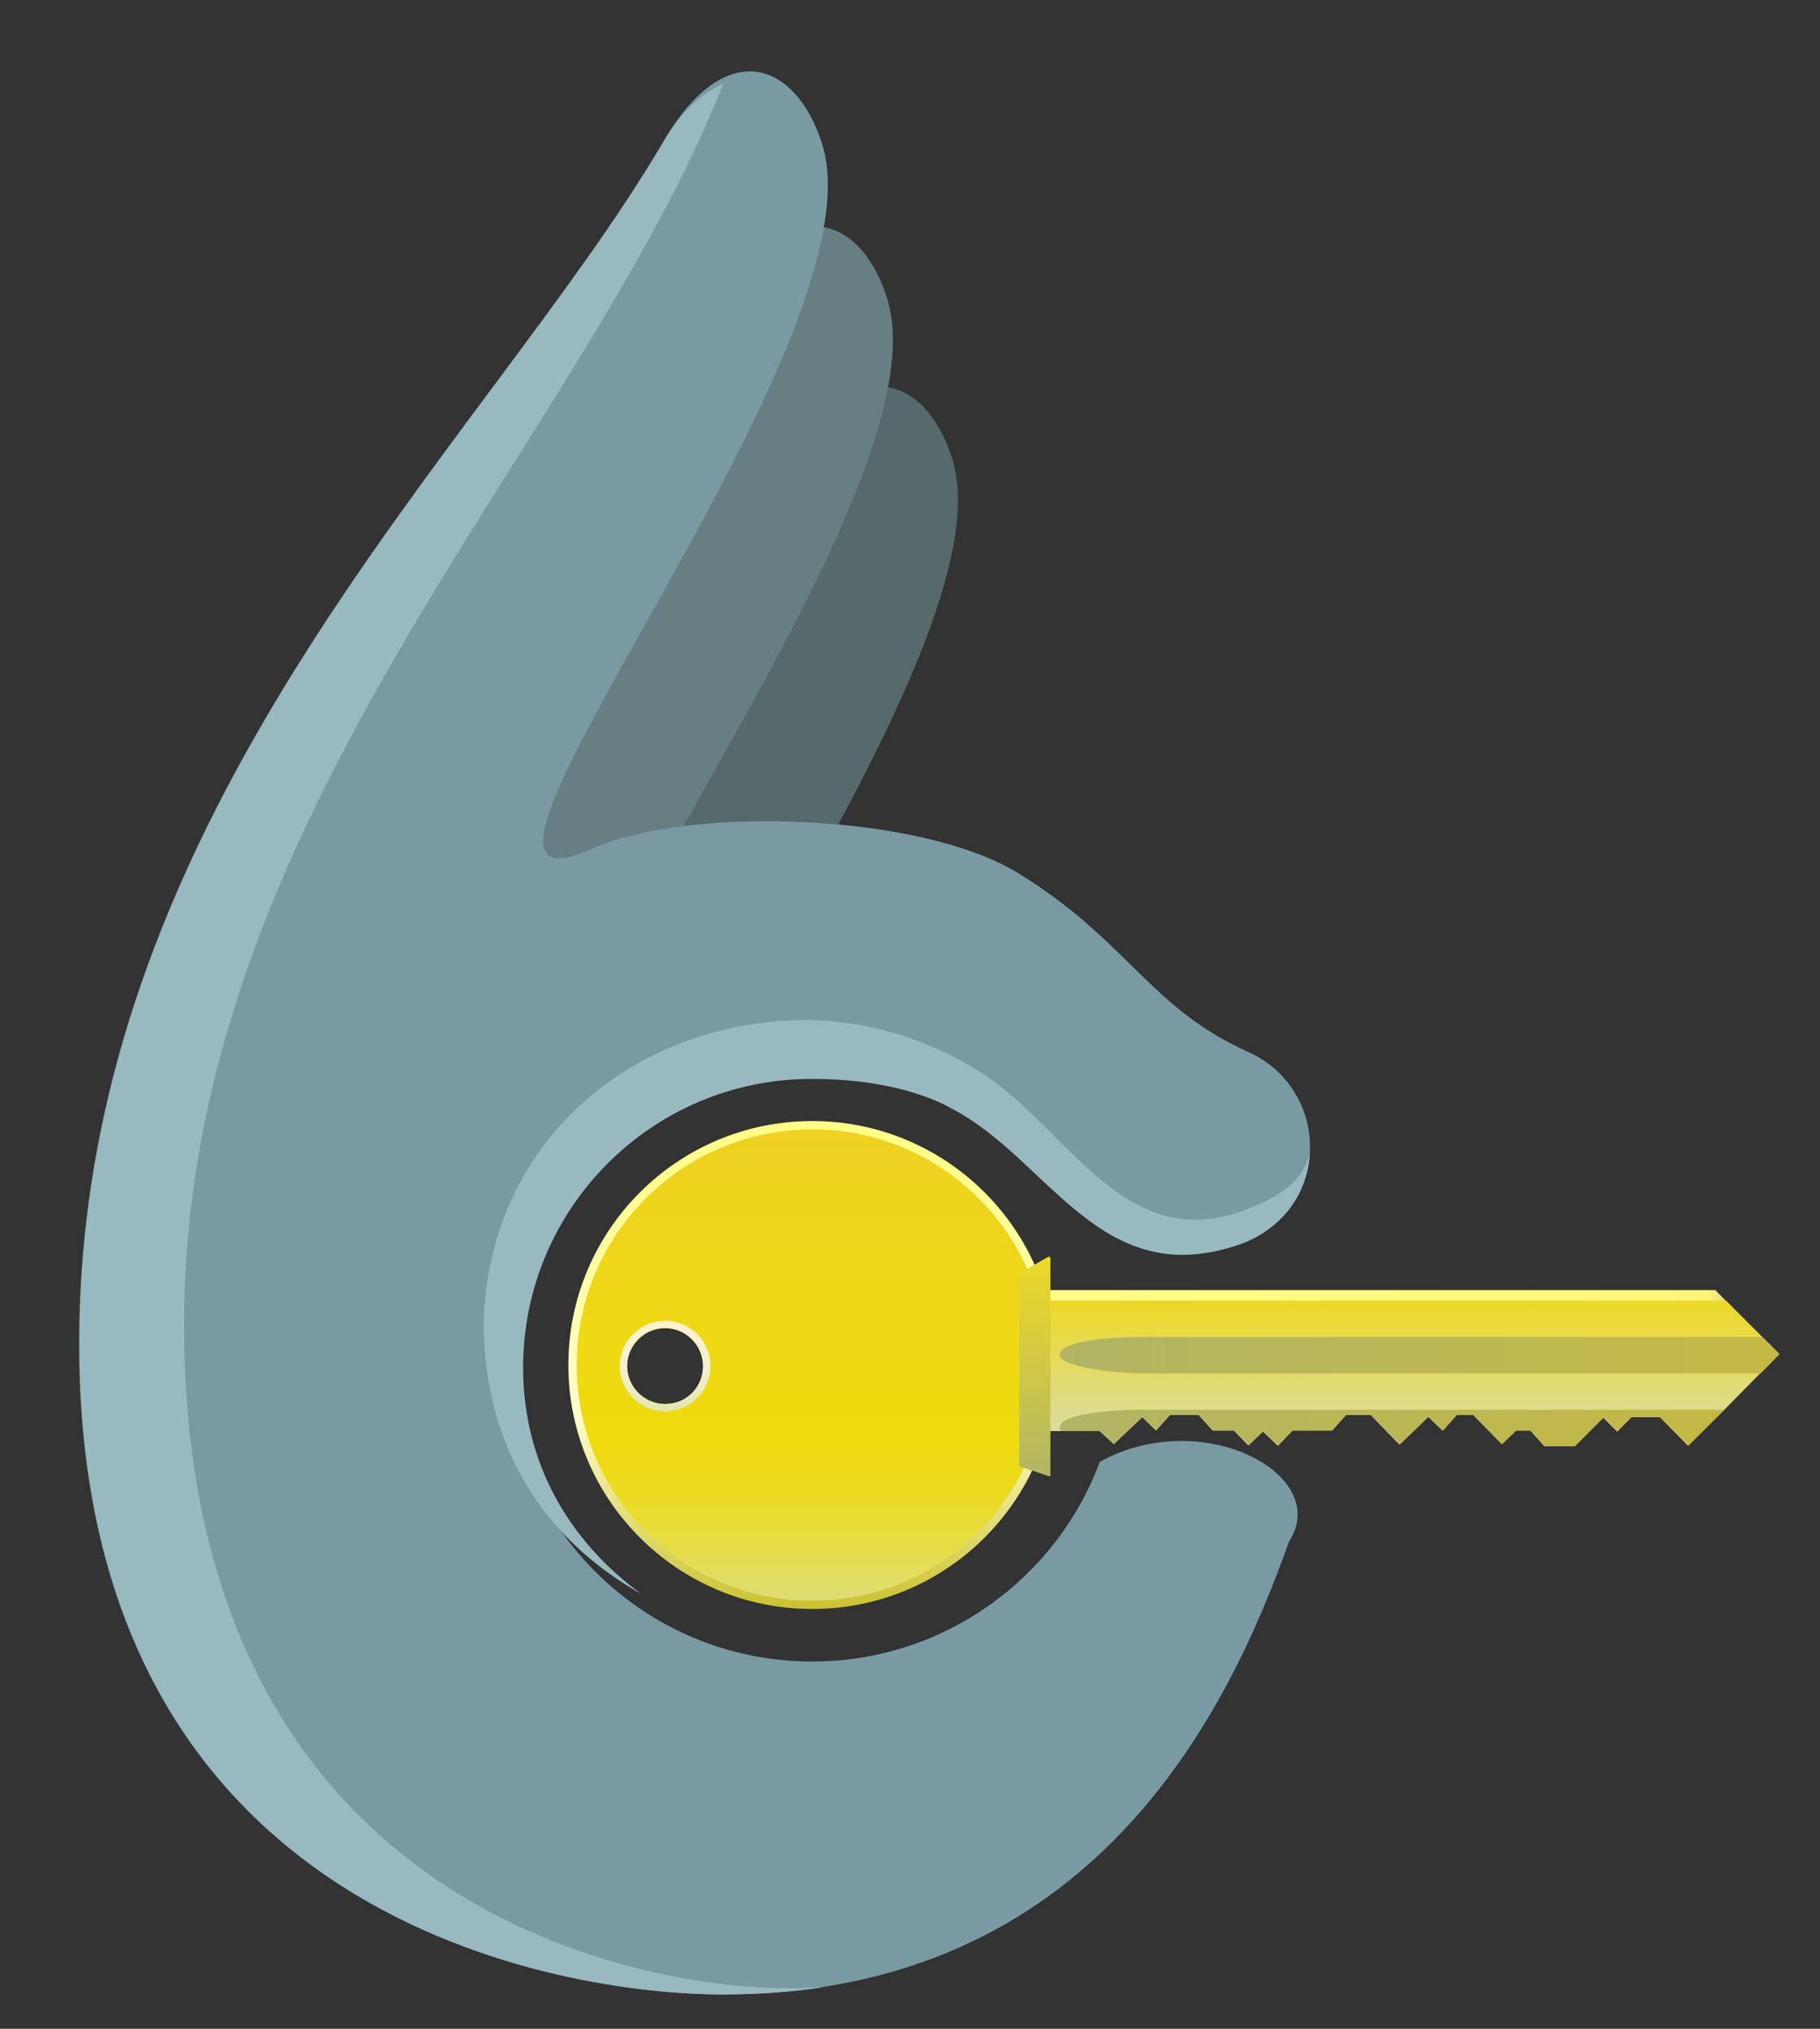 <?xml version="1.0" encoding="utf-8"?>
<!-- Generator: Adobe Illustrator 19.0.0, SVG Export Plug-In . SVG Version: 6.00 Build 0)  -->
<svg version="1.1" xmlns="http://www.w3.org/2000/svg" xmlns:xlink="http://www.w3.org/1999/xlink" x="0px" y="0px"
	 viewBox="0 0 350 390" style="enable-background:new 0 0 350 390;" xml:space="preserve">
<rect x="0" y="0" width="350" height="390" fill="#333333" stroke="none"/>
<style type="text/css">
	.st0{fill:#56696B;}
	.st1{fill:#677E82;}
	.st2{fill:#799AA3;}
	.st3{display:none;fill:#FFA266;}
	.st4{display:none;fill:#799AA3;}
	.st5{fill:#99B9C1;}
	.st6{fill:url(#XMLID_50_);}
	.st7{fill:url(#XMLID_51_);}
	.st8{fill:url(#XMLID_52_);}
	.st9{fill:url(#XMLID_53_);}
	.st10{fill:url(#XMLID_54_);}
	.st11{fill:url(#XMLID_55_);}
	.st12{fill:url(#XMLID_56_);}
	.st13{fill:url(#XMLID_57_);}
</style>
<g id="Layer_1">
	<path id="XMLID_20_" class="st0" d="M168,74.4c6.8-0.8,12.5,5.1,15.2,14.1c6.9,23-23,71.6-41,104.3c-7.9,0.8-14.8,2.4-19.8,4.7
		C88.1,212.9,163.1,120.5,168,74.4z"/>
	<path id="XMLID_5_" class="st1" d="M155.5,43.6c6.8-0.8,12.5,5.1,15.2,14.1c6.9,23-23,71.6-41,104.3c-7.9,0.8-14.8,2.4-19.8,4.7
		C75.5,182.1,150.6,89.7,155.5,43.6z"/>
	<path id="XMLID_18_" class="st2" d="M97.2,260.4c0,32.6,26.4,59,59,59c25.3,0,47-16,55.3-38.4c19.9-10.9,44.7,2.6,36.4,15.3
		c-11.7,32.9-37.7,87.1-109,87.1c-30.3,0-123.7-13.9-123.7-125c0-103.6,78.2-173.1,112.3-231.1c12.5-21.3,26-14.8,30.7,0.7
		c11.6,39-82.6,152.2-44.7,135.3c18.1-8.4,63.3-7.2,82.4,4.6c21.1,13,25,25.7,44.1,34.3c8.1,3.6,12.3,11.5,11.9,19.3
		c-0.3,6.5-3.7,12.8-10.7,16.5c-0.8,0.4-1.6,0.8-2.5,1.1c-12.8,4.5-21.7,1.2-29.5-4.7c-9.6-19.6-29.7-33-53-33
		C123.6,201.4,97.2,227.8,97.2,260.4z"/>
	<path id="XMLID_31_" class="st3" d="M299,353.5C299,353.5,299,353.5,299,353.5c0,0.2,0,0.3,0,0.5c0,0,0,0,0,0
		c0,2.9-0.7,5.8-2.6,8.7c-13.8,38.6-39.2,94.8-94.2,125c-1.2,0.6-2.3,1.3-3.5,1.9c-0.9,0.5-1.8,1-2.7,1.4c-0.3,0.2-0.7,0.3-1,0.5
		c-0.7,0.3-1.3,0.7-2,1c-0.8,0.4-1.6,0.8-2.5,1.1c-0.4,0.2-0.7,0.3-1.1,0.5c-1,0.5-2,0.9-3.1,1.3c-0.2,0.1-0.5,0.2-0.7,0.3
		c-1.2,0.5-2.5,1-3.7,1.5c-0.1,0-0.1,0.1-0.2,0.1c-0.9,0.3-1.8,0.7-2.7,1c-1.9,0.7-3.9,1.4-5.9,2c-0.1,0-0.1,0-0.2,0.1
		c-17.4,5.5-37,8.7-59.4,8.7c-24.7,0-74.3-5.5-118.9-32.5c-0.8-0.5-1.6-1-2.4-1.5c-34.8-24.2-61.7-59-75.9-99.7c0-0.1,0-0.1-0.1-0.2
		c-6.7-21.7-10.5-46.9-10.5-76c0-3.6,0.1-7.2,0.2-10.8c8.6-88.5,74-160.3,159.3-178.6c13.8-3,28.1-4.5,42.8-4.5
		c74.2,0,139.1,39.8,174.5,99.2c7.8,13.1,14.2,27.2,18.9,42.1c-2.6,7.3-7.9,13.9-16.2,18.3c-1.3,0.7-2.7,1.3-4.2,1.9
		c-21.5,7.6-36.4,2-49.6-7.8c-16.1-32.9-49.9-55.5-89-55.5c-54.7,0-99.1,44.4-99.1,99.1c0,54.7,44.4,99.1,99.1,99.1
		c42.6,0,78.9-26.9,92.9-64.5c15.6-8.5,32.9-7.5,45.6-2.6c1.5,0.6,3,1.6,4.4,2.6c0,0,0,0,0,0c0.9,0,1.8,0,2.7,0c0,0,0,0,0,0
		C294.8,341,299,347.3,299,353.5z"/>
	<path id="XMLID_44_" class="st4" d="M308,341c-10.8,64-50.9,117.2-105.8,146.1c-1.2,0.6-2.3,1.5-3.5,2.2c-0.9,0.5-1.8,1.1-2.8,1.5
		c-0.3,0.2-0.7,0.4-1,0.6c-0.7,0.3-1.3,0.7-2,1c-0.8,0.4-1.6,0.8-2.5,1.2c-0.4,0.2-0.7,0.3-1.1,0.5c-1,0.5-2,0.9-3.1,1.3
		c-0.2,0.1-0.5,0.2-0.7,0.3c-1.2,0.5-2.5,1-3.7,1.5c-0.1,0-0.1,0.1-0.2,0.1c-0.9,0.3-1.8,0.7-2.7,1c-1.9,0.7-3.9,1.4-5.9,2
		c-0.1,0-0.1,0-0.2,0.1c-20.4,6.9-42.2,10.7-64.9,10.7c-42,0-80.9-12.6-113.3-34.4c-0.8-0.5-1.6-1-2.4-1.5c-32-20-61-51.2-75.9-99.7
		c0-0.1,0-0.1-0.1-0.2c-7.3-21-11.3-43.5-11.3-66.9c0-6.7,0.3-13.4,1-19.9C-88.8,120.2,38.3,6.3,94.3-88.9
		c21-35.7,43.7-24.8,51.5,1.1C159-43.5,91.1,57.4,65.2,109.6c-12.5,25.1-15.2,38.9,5.4,29.7c30.3-14.2,106.2-12,138.4,7.7
		c35.2,21.6,41.8,42.9,73.4,57.3c7.8,13.1,14.2,27.2,18.9,42.1c-2.6,7.3-7.9,13.9-16.2,18.3c-1.3,0.7-2.7,1.3-4.2,1.9
		c-21.5,7.6-36.4,2-49.6-7.8c-16.1-32.9-49.9-55.5-89-55.5c-54.7,0-99.1,44.4-99.1,99.1c0,54.7,44.4,99.1,99.1,99.1
		c42.6,0,78.9-26.9,92.9-64.5c15.6-8.5,32.9-7.5,45.6-2.6c1.5,0.6,3,1.6,4.4,2.6c0,0,0,0,0,0c0.9,0,1.8,0,2.7,0c0,0,0,0,0,0
		c6.8,4,11,10.4,11,16.8c0-0.1-0.1-0.1-0.1-0.2c0,0,0,0,0,0c0-4.1-1.5-8.5-4.5-12.5H308z"/>
	<path id="XMLID_38_" class="st5" d="M151.6,382.2c2.4,0,4.7-0.1,6.9-0.2c-6,0.9-12.5,1.4-19.5,1.4c-30.3,0-123.7-13.9-123.7-125
		c0-103.6,78.2-173.1,112.3-231.1c3.4-5.9,7.4-9.4,11.5-11.2C111.3,86.4,35.4,156.4,35.4,254.7C35.4,365.7,121.3,382.2,151.6,382.2z
		"/>
	<path id="XMLID_14_" class="st5" d="M251.9,221.5c-0.3,6.5-3.7,12.8-10.7,16.5c-0.8,0.4-1.6,0.8-2.5,1.1
		c-27.1,9.6-36.8-16.2-55.7-26c-0.9-0.5-9.6-5.7-26.9-5.7c-30.6,0-55.5,24.8-55.5,55.5c0,18.4,8.9,33.4,22.7,43.5
		c-23.3-13.2-30.3-34-30.3-52.3c1.3-36.9,31.2-58,61.8-58c17.3,0,29.7,7.7,30.7,8.2c18.8,9.8,29,36.9,53.1,28.6
		C247.3,229.8,250.8,226.3,251.9,221.5z"/>
</g>
<g id="Layer_2">
	<linearGradient id="XMLID_50_" gradientUnits="userSpaceOnUse" x1="156.219" y1="215.513" x2="156.219" y2="309.29">
		<stop  offset="0" style="stop-color:#FFFF88"/>
		<stop  offset="0.132" style="stop-color:#FFFF91"/>
		<stop  offset="0.351" style="stop-color:#FFFFAB"/>
		<stop  offset="0.592" style="stop-color:#FFFFCE"/>
		<stop  offset="0.76" style="stop-color:#EAE790"/>
		<stop  offset="0.994" style="stop-color:#CBC332"/>
	</linearGradient>
	<path id="XMLID_32_" class="st6" d="M156.2,215.5c-25.9,0-46.9,21-46.9,46.9s21,46.9,46.9,46.9s46.9-21,46.9-46.9
		S182.1,215.5,156.2,215.5z M156.2,302c-21.9,0-39.6-17.7-39.6-39.6c0-21.9,17.7-39.6,39.6-39.6c21.9,0,39.6,17.7,39.6,39.6
		C195.8,284.3,178.1,302,156.2,302z"/>
	<linearGradient id="XMLID_51_" gradientUnits="userSpaceOnUse" x1="156.219" y1="307.702" x2="156.219" y2="217.101">
		<stop  offset="0" style="stop-color:#DEDD77"/>
		<stop  offset="3.084556e-002" style="stop-color:#E0DD69"/>
		<stop  offset="0.128" style="stop-color:#E7DC42"/>
		<stop  offset="0.218" style="stop-color:#EBDB25"/>
		<stop  offset="0.296" style="stop-color:#EEDB14"/>
		<stop  offset="0.353" style="stop-color:#EFDB0E"/>
		<stop  offset="0.994" style="stop-color:#EFD222"/>
	</linearGradient>
	<path id="XMLID_9_" class="st7" d="M156.2,217.1c-25,0-45.3,20.3-45.3,45.3c0,25,20.3,45.3,45.3,45.3s45.3-20.3,45.3-45.3
		C201.5,237.4,181.2,217.1,156.2,217.1z M127.9,269.9c-4,0-7.3-3.3-7.3-7.3c0-4,3.3-7.3,7.3-7.3c4,0,7.3,3.3,7.3,7.3
		C135.2,266.7,132,269.9,127.9,269.9z"/>
	<linearGradient id="XMLID_52_" gradientUnits="userSpaceOnUse" x1="127.925" y1="253.899" x2="127.925" y2="271.38">
		<stop  offset="0" style="stop-color:#FFF3CE"/>
		<stop  offset="0.458" style="stop-color:#F6F0D3"/>
		<stop  offset="0.55" style="stop-color:#F3EFD4"/>
		<stop  offset="0.994" style="stop-color:#E3E6AE"/>
	</linearGradient>
	<path id="XMLID_7_" class="st8" d="M127.9,253.9c-4.8,0-8.7,3.9-8.7,8.7s3.9,8.7,8.7,8.7c4.8,0,8.7-3.9,8.7-8.7
		S132.8,253.9,127.9,253.9z M127.9,269.9c-4,0-7.3-3.3-7.3-7.3c0-4,3.3-7.3,7.3-7.3c4,0,7.3,3.3,7.3,7.3
		C135.2,266.7,132,269.9,127.9,269.9z"/>
	<linearGradient id="XMLID_53_" gradientUnits="userSpaceOnUse" x1="196" y1="261.561" x2="340.395" y2="261.561">
		<stop  offset="0" style="stop-color:#FFFF88"/>
		<stop  offset="0.916" style="stop-color:#FFF57A"/>
		<stop  offset="0.925" style="stop-color:#F4EC7B"/>
		<stop  offset="0.953" style="stop-color:#D7D37E"/>
		<stop  offset="0.977" style="stop-color:#C5C47F"/>
		<stop  offset="0.994" style="stop-color:#BFBF80"/>
	</linearGradient>
	<polygon id="XMLID_17_" class="st9" points="340.4,258.9 324.1,274.9 318.6,269.2 313.2,269.1 310.4,271.8 307.7,269.3 302.2,275 
		296.5,275 293.8,272 291,272 288.3,275.1 282.8,270 279.6,270 276.8,272.3 274.1,269.3 268.6,275.1 263.1,270 258.3,270 255.6,272 
		248,272 245.1,274.7 242.3,271.8 239.5,274.7 236.8,272 232.7,272 230,270 224.5,270 221.8,272.3 219.1,269.4 213.7,274.6 
		211,271.8 208,274.7 205.1,271.8 202.1,272.2 196.8,270 196,270 196,248 329.9,248 	"/>
	<linearGradient id="XMLID_54_" gradientUnits="userSpaceOnUse" x1="269.595" y1="278" x2="269.595" y2="250">
		<stop  offset="0" style="stop-color:#D8DBAF"/>
		<stop  offset="0.663" style="stop-color:#E7DA52"/>
		<stop  offset="0.99" style="stop-color:#EDD929"/>
	</linearGradient>
	<polygon id="XMLID_27_" class="st10" points="342.2,260.3 338.8,263.7 338.5,264 331.8,270.8 324.6,277.9 319.2,272.4 313.7,272.4 
		311,275.2 308.3,272.5 308.3,272.4 308.2,272.5 302.8,278 297,278 294.3,275 291.5,275 288.8,277.6 283.3,272 280.1,272 277.4,275 
		274.6,272.3 274.5,272.4 269.1,277.7 263.6,272 258.8,272 256.1,275 248.5,275 245.7,277.9 242.8,275.1 240,277.8 237.3,275 
		233.2,275 230.5,272 225,272 222.3,275 219.7,272.4 214.2,277.6 211.5,275.1 197,275.1 197,272 197,250 331.9,250 338.9,257 	"/>
	<linearGradient id="XMLID_55_" gradientUnits="userSpaceOnUse" x1="199.009" y1="283.751" x2="199.009" y2="241.629">
		<stop  offset="0" style="stop-color:#B1B564"/>
		<stop  offset="0.3" style="stop-color:#C4C151"/>
		<stop  offset="0.99" style="stop-color:#EDD929"/>
	</linearGradient>
	<path id="XMLID_3_" class="st11" d="M202,242v41.4c0,0.3,0.1,0.4-0.2,0.4l-5.4-1.8c-0.2,0-0.4-0.2-0.4-0.4v-36.8
		c0-0.1,0.4-0.3,0.5-0.3l5.1-2.9C201.9,241.5,202,241.7,202,242z"/>
	<g id="XMLID_2_">
		<linearGradient id="XMLID_56_" gradientUnits="userSpaceOnUse" x1="203.849" y1="274.5" x2="331.56" y2="274.5">
			<stop  offset="4.201681e-003" style="stop-color:#B1B564"/>
			<stop  offset="0.99" style="stop-color:#C5B945"/>
		</linearGradient>
		<path id="XMLID_21_" class="st12" d="M331.6,271l-6.9,6.9l-5.5-5.5l-5.4,0l-2.7,2.7l-2.7-2.7l0,0l0,0.1l-5.5,5.5H297l-2.7-3h-2.7
			l-2.7,2.6l-5.5-5.6h-3.2l-2.7,3l-2.8-2.7l0,0.1l-5.5,5.3l-5.5-5.7h-4.8l-2.7,3h-7.6l-2.8,2.9l-2.8-2.8l-2.8,2.7l-2.8-2.8h-4.1
			l-2.7-3H225l-2.7,3l-2.7-2.6l-5.4,5.2l-2.8-2.5l-7.4,0L204,275c-0.1-0.1-0.2-0.3-0.2-0.5c-0.1-2.6,8.6-3.5,16.4-3.5H331.6z"/>
		<linearGradient id="XMLID_57_" gradientUnits="userSpaceOnUse" x1="203.849" y1="260.5" x2="342.19" y2="260.5">
			<stop  offset="4.201681e-003" style="stop-color:#B1B564"/>
			<stop  offset="0.99" style="stop-color:#C5B945"/>
		</linearGradient>
		<path id="XMLID_6_" class="st13" d="M342.2,260.3l-3.3,3.4l-0.3,0.3H220.2c-7.4,0-16.4-1.5-16.4-3.5c-0.1-2.6,8.6-3.5,16.4-3.5
			h118.7L342.2,260.3z"/>
	</g>
</g>
</svg>
